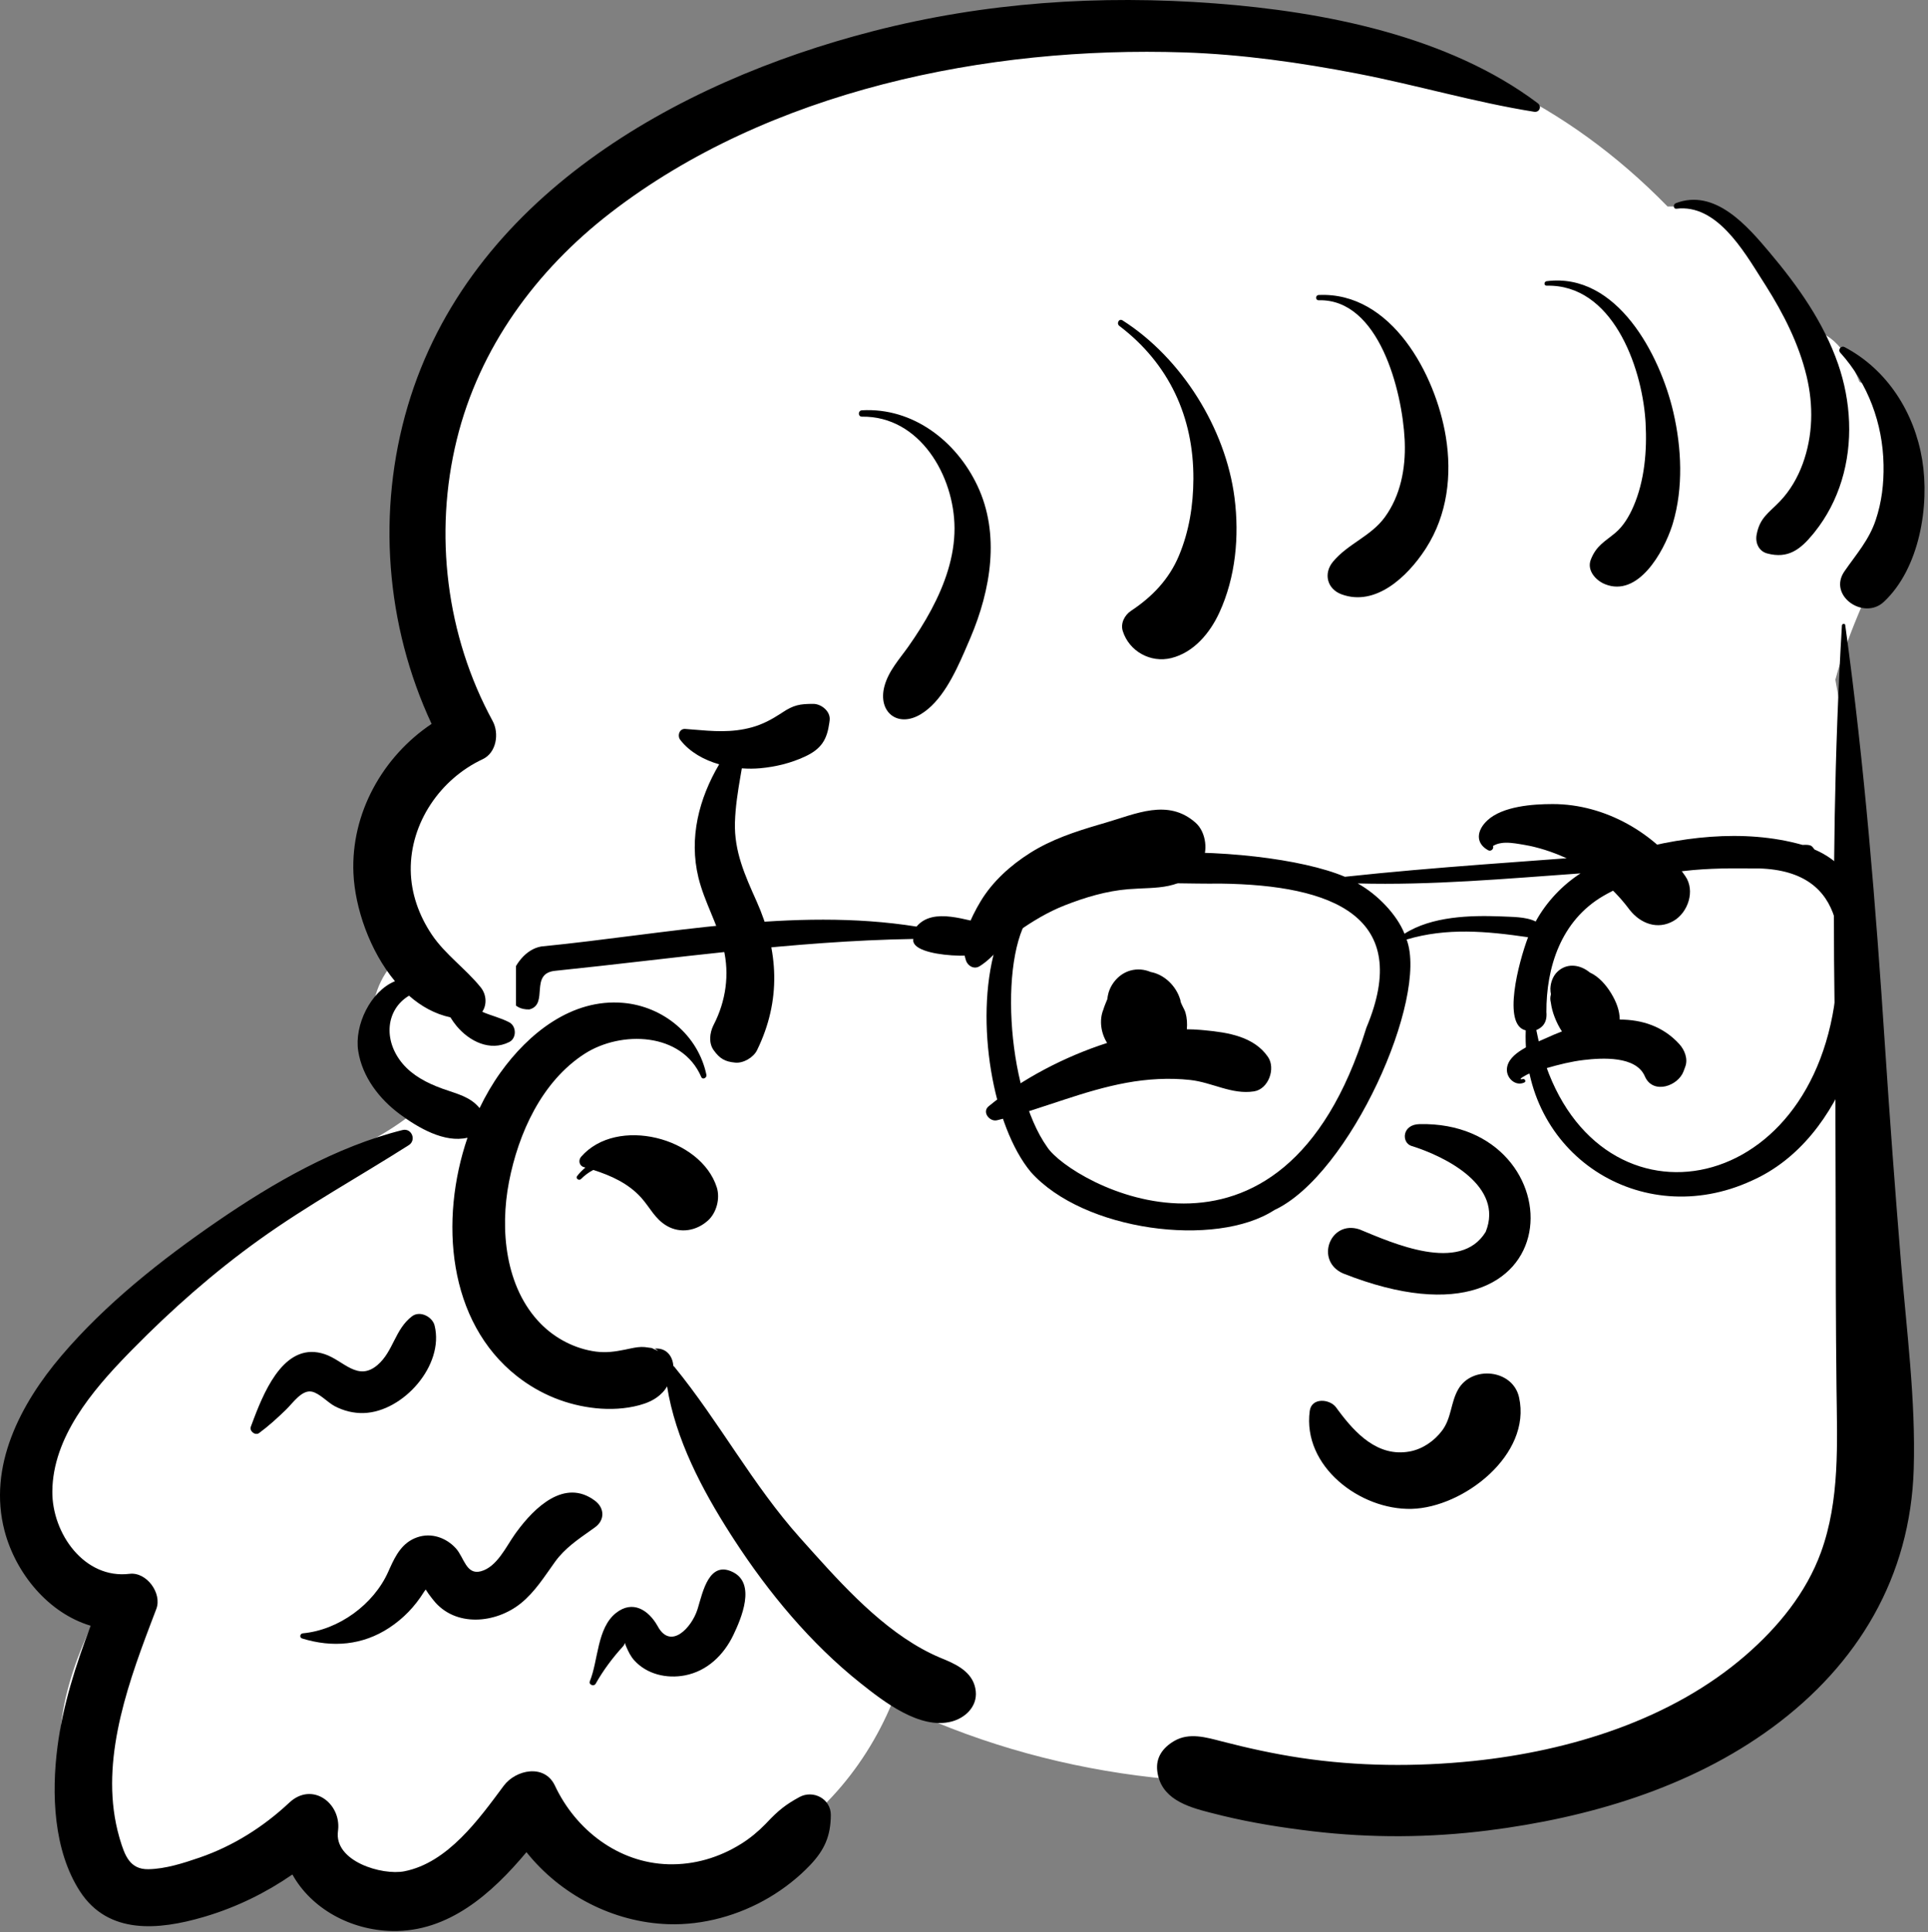 <svg width="482" height="483" viewBox="0 0 482 483" fill="none" xmlns="http://www.w3.org/2000/svg">
<rect x="0" y="0" width="482" height="483" fill="#808080" stroke="none"/>
<path fill-rule="evenodd" clip-rule="evenodd" d="M464.868 95.464C462.647 89.859 458.719 82.814 452.154 82.533C447.076 67.008 434.45 51.197 416.888 51.617C365.34 -1.097 300.444 1.388 232.594 12.547C196.798 19.186 160.451 32.186 133.753 57.84C101.777 88.042 89.326 140.741 114.366 178.932C92.725 190.529 92.305 218.049 101.56 237.908C90.435 245.601 89.759 264.273 102.286 270.141C101.62 272.869 102.091 275.689 103.361 278.113C97.15 283.283 89.066 287.102 82.383 290.385C79.429 291.836 77.725 294.206 77.017 296.877C55.073 311.273 0.355 346.455 1.007 374.456C0.685 389.064 11.521 398.678 24.689 402.506C16.854 418.169 10.907 436.464 18.407 453.36C20.48 458.465 36.012 473.468 36.794 473.745C38.161 474.917 60.444 464.687 71.274 459.469C73.374 473.129 87.981 480.286 100.572 475.605C112.511 472.006 119.85 461.899 127.38 452.705C137.375 474.508 166.782 474.759 185.788 465.359C202.857 457.474 215.832 443.022 223.06 425.607C261.442 444.396 306.348 449.873 348.048 442.368C350.724 447.104 356.648 450.285 361.925 448.453C384.099 441.787 408.616 441.413 427.412 426.14C466.591 398.019 469.89 346.175 467.158 301.982C464.735 257.919 466.856 213.489 458.846 169.902C462.322 157.069 468.104 145.724 473.454 133.668C479.266 121.026 479.144 102.233 464.868 95.464Z" fill="white"/>
<path fill-rule="evenodd" clip-rule="evenodd" d="M100.609 282.496C102.918 281.916 104.158 285.019 102.198 286.266C89.754 294.181 76.899 301.25 64.878 309.862C53.445 318.049 42.884 327.375 33.036 337.401L31.945 338.518C23.042 347.677 13.182 359.329 13.082 372.84C13.005 383.342 21.102 394.805 32.399 393.425C36.655 392.905 40.567 398.305 39.082 402.198L37.52 406.301C31.234 422.906 24.839 441.72 29.804 459.19L29.986 459.813C31.187 463.813 32.453 467.348 37.096 467.268C41.405 467.192 45.889 465.739 49.923 464.352C58.294 461.473 65.88 456.672 72.319 450.634C78.014 445.294 85.291 450.72 84.524 457.506L84.497 457.723C83.448 465.339 95.581 468.875 101.097 467.786C111.988 465.632 119.753 454.72 125.938 446.401C128.911 442.404 136.132 440.83 138.744 446.401C143.92 457.436 154.589 465.684 167.07 466.03C173.553 466.209 179.773 464.364 185.264 460.942C187.505 459.545 189.51 457.883 191.348 456L191.804 455.524C194.524 452.641 196.401 451.108 199.875 449.225C203.298 447.37 207.726 449.67 207.705 453.717C207.677 458.959 206.141 462.444 202.526 466.246C199.535 469.395 195.981 472.159 192.245 474.368C184.737 478.804 175.811 481.3 167.07 481.011C153.292 480.555 140.141 473.688 131.616 463.008C122.912 473.415 112.115 482.977 98.084 482.72C87.58 482.528 77.791 477.06 73.101 468.588C66.48 473.153 59.213 476.722 51.439 479.053L50.746 479.258C39.742 482.46 27.079 483.733 19.996 472.809C13.346 462.553 12.85 448.35 14.374 436.627C15.735 426.155 18.957 416.21 22.657 406.401C12.125 403.256 3.95 393.363 1.142 382.699C-3.106 366.573 5.135 350.934 15.323 338.952C26.39 325.936 40.319 314.927 54.352 305.291C68.348 295.682 84.027 286.652 100.609 282.496ZM460.479 156.364C460.505 155.916 461.239 155.759 461.307 156.251C466.141 191.329 468.94 226.336 471.257 261.655C472.432 279.548 473.766 297.423 475.226 315.294C476.627 332.431 478.959 350.024 478.432 367.231C477.607 394.175 464.523 416.083 443.069 431.849C422.512 446.958 397.01 454.428 371.989 457.584C357.458 459.417 342.725 459.505 328.178 457.783C320.623 456.888 313.077 455.698 305.677 453.91L302.477 453.11C296.65 451.622 290.143 449.602 289.312 442.699C288.909 439.356 290.685 436.89 293.553 435.212C297.292 433.024 301.579 434.312 305.432 435.309C311.925 436.989 318.487 438.431 325.123 439.428C339.376 441.572 354.028 441.699 368.354 440.215C392.452 437.717 417.872 429.901 436.452 413.759C444.527 406.745 451.548 398.198 455.241 388.044C459.989 374.99 459.286 360.749 459.127 347.079C458.758 315.294 459.083 283.509 458.641 251.721C458.197 219.836 458.584 188.202 460.479 156.364ZM218.145 7.819C246.303 0.557 274.88 -1.33 303.804 0.856C331.081 2.916 362.154 9.019 384.432 25.796C385.513 26.61 384.866 28.151 383.528 27.938C368.634 25.564 354.116 21.246 339.286 18.389C325.022 15.641 310.501 13.578 295.977 13.1C246.855 11.481 192.196 22.612 152.586 53.237C134.013 67.596 119.839 86.904 114.198 109.877C108.413 133.44 111.543 158.922 123.16 180.237C124.833 183.306 124.143 188.161 120.653 189.795C110.063 194.753 102.52 205.737 102.684 217.59C102.763 223.339 104.745 228.852 107.93 233.604C111.298 238.629 116.425 242.145 120.192 246.838C121.675 248.686 121.732 251.231 120.557 252.933C122.76 253.898 125.136 254.416 127.304 255.556C129.142 256.523 129.194 259.542 127.304 260.494C122.524 262.901 117.356 260.346 114.13 256.465C113.554 255.772 113.056 255.051 112.602 254.315C108.738 253.496 105.276 251.557 102.253 248.905C96.493 252.354 95.704 260.032 100.652 265.899C103.179 268.894 106.769 270.743 110.397 272.072L110.833 272.229C114.364 273.483 117.598 274.183 119.892 277.008C121.405 273.854 123.142 270.881 125.078 268.172C132.117 258.325 142.937 249.589 155.776 250.698C165.833 251.565 174.546 258.765 176.607 268.699C176.759 269.434 175.651 270.008 175.321 269.241C170.496 257.99 155.229 257.577 146.135 263.44C135.44 270.336 129.595 283.331 127.25 295.434C124.942 307.356 126.276 321.856 135.199 330.924C138.85 334.635 143.817 337.201 149.001 337.877C151.535 338.209 153.77 337.883 156.194 337.395L157.8 337.059C158.914 336.829 160.021 336.643 161.19 336.746L162.931 336.98L163.92 337.443C164.778 337.829 164.701 337.723 163.688 337.125C166.646 336.883 168.175 339.069 168.337 341.466C168.431 341.526 168.522 341.591 168.598 341.684C179.824 355.422 188.159 371.213 200.072 384.501L203.559 388.394C212.525 398.367 222.76 409.179 234.939 414.352L236.388 414.952C239.931 416.449 243.489 418.497 243.941 422.768C244.346 426.594 241.33 429.473 237.853 430.366C229.935 432.397 220.909 425.36 215.11 420.743C202.64 410.818 192.16 398.166 183.505 384.854L182.649 383.528C175.535 372.417 168.848 359.745 166.77 346.557L166.395 347.165C166.367 347.208 166.345 347.241 166.331 347.26C165.907 347.836 165.44 348.322 164.898 348.788C163.442 350.045 161.666 350.779 159.821 351.277C156.358 352.212 152.561 352.396 149.001 352.032C141.77 351.293 135.011 348.541 129.295 344.059C111.891 330.41 109.836 305.012 116.875 284.407C111.099 285.786 104.52 281.899 100.01 278.568C94.838 274.746 90.573 269.229 89.554 262.739C88.542 256.299 92.648 247.771 98.738 245.286C92.419 237.699 88.74 226.932 88.36 218.311C87.7 203.315 95.667 189.141 107.899 180.959C96.396 156.308 94.18 127.709 101.925 101.535C117.294 49.596 168.778 20.551 218.145 7.819ZM174.324 402.443L174.468 401.987C175.693 397.97 177.275 389.98 183.276 393.022C189.009 395.927 185.349 404.526 183.344 408.712C180.945 413.721 176.802 417.737 171.238 418.813C166.712 419.688 161.742 418.564 158.576 415.067C157.653 414.048 157.132 412.93 156.585 411.696C156.372 411.216 156.276 410.887 156.236 410.673C156.184 410.908 156.036 411.258 155.658 411.67C153.132 414.43 150.746 417.643 148.913 420.908C148.479 421.68 147.111 421.139 147.457 420.294C149.592 415.072 149.233 406.997 153.992 403.22C158.187 399.89 162.128 402.511 164.347 406.388L164.46 406.59C167.703 412.478 172.871 406.886 174.324 402.443ZM128.695 383.575L129.133 382.966C133.618 376.837 141.182 369.463 148.751 375.164C151.158 376.977 151.247 380.003 148.751 381.802L147.807 382.476C144.5 384.82 141.208 387.034 138.779 390.396C136.14 394.051 133.77 397.921 130.222 400.788C123.947 405.858 113.806 406.858 108.361 400.023L107.825 399.344C107.37 398.758 106.847 398.052 106.423 397.347L106.093 397.804C106.06 397.85 106.03 397.894 106.002 397.935L105.926 398.052C103.688 401.628 100.861 404.573 97.34 406.897C90.648 411.312 83.107 411.926 75.536 409.589C74.795 409.359 74.994 408.366 75.711 408.3C84.682 407.462 93.423 401.089 97.072 392.882L97.484 391.961C98.961 388.696 100.615 385.594 104.263 384.312C107.814 383.064 111.542 384.382 113.977 387.068C116.013 389.313 116.537 393.776 120.21 392.792C124.232 391.714 126.496 386.677 128.695 383.575ZM103 329.051C104.987 327.541 108.099 329.161 108.646 331.349C111.125 341.255 100.829 352.928 90.935 353.235C88.388 353.313 85.938 352.697 83.682 351.518C81.932 350.604 79.861 348.268 77.94 347.881C75.459 347.382 73.261 350.686 71.514 352.382C69.347 354.487 67.203 356.441 64.775 358.235C63.805 358.952 62.3 357.748 62.71 356.647L63.531 354.458C66.504 346.667 71.625 335.292 81.207 338.525C85.902 340.109 89.436 345.451 94.38 341.221C98.339 337.834 98.708 332.312 103 329.051ZM145.279 289.172C154.212 278.918 175.211 284.334 179.193 296.809C180.073 299.564 179.155 303.145 177.003 305.095C174.168 307.664 170.124 308.442 166.682 306.427C163.72 304.694 162.504 301.858 160.327 299.425C157.134 295.86 152.791 293.881 148.316 292.463C147.197 293.051 146.156 293.824 145.222 294.756C144.744 295.233 143.841 294.579 144.265 294.017C144.841 293.253 145.545 292.534 146.346 291.871L145.961 291.758C144.783 291.43 144.528 290.036 145.279 289.172ZM203.336 175.958C205.338 175.961 207.67 177.841 207.414 180.036L207.337 180.645C206.761 184.824 205.418 187.19 201.235 189.132C197.686 190.777 193.958 191.686 190.068 192.046C188.596 192.182 187.038 192.19 185.459 192.073L185.127 193.991C184.466 197.828 183.855 201.667 183.74 205.577C183.526 212.826 186.231 218.8 189.132 225.272C194.701 237.704 195.327 250.114 189.264 262.528C188.377 264.343 185.866 265.823 183.84 265.639C181.213 265.401 179.944 264.641 178.416 262.528C177.133 260.754 177.426 258.246 178.315 256.39L178.416 256.187C181.471 250.268 182.434 243.581 180.874 237.075C179.408 230.96 176.087 225.464 174.604 219.368C172.188 209.438 174.761 199.588 179.789 191.069C175.994 189.976 172.484 188.028 170.142 185.057L170.152 185.053C169.258 184.098 169.746 182.103 171.315 182.223L173.089 182.366C178.165 182.79 182.837 183.232 187.97 181.817C190.601 181.091 192.872 179.88 195.131 178.415L195.615 178.097C198.441 176.219 200.008 175.954 203.336 175.958ZM215.483 102.565C228.207 101.842 239.071 110.239 244.352 121.417C250.088 133.553 247.681 147.477 242.618 159.417L241.18 162.758C238.662 168.548 235.356 175.433 230.199 178.54C224.407 182.03 219.4 177.983 221.108 171.55C222.126 167.719 224.881 164.764 227.11 161.602C229.19 158.649 231.131 155.593 232.833 152.405C236.167 146.153 238.657 139.187 238.63 132.024C238.583 118.95 229.944 103.967 215.483 104.159C214.45 104.171 214.467 102.622 215.483 102.565ZM279.836 81.469C279.043 80.868 279.752 79.528 280.639 80.094C295.394 89.478 306.411 107.104 308.629 124.421C309.86 134.029 308.92 144.297 304.828 153.164C302.481 158.252 298.453 163.109 292.821 164.504C287.643 165.785 282.306 162.828 280.699 157.774C280.076 155.813 281.148 153.762 282.767 152.691C288.017 149.22 292.244 144.84 294.717 138.948C297.29 132.822 298.316 126.321 298.347 119.713C298.423 104.238 292.247 90.901 279.836 81.469ZM460.077 88.177C459.394 87.42 460.253 86.304 461.157 86.778C471.824 92.388 478.602 103.134 480.544 114.903C482.447 126.425 479.887 142.111 470.968 150.444C465.935 155.148 456.919 148.892 461.103 142.833C464.053 138.56 467.242 135.041 468.931 129.992C470.437 125.487 470.97 120.944 470.888 116.21C470.709 105.882 467.019 95.877 460.077 88.177ZM329.659 73.748C347.884 72.88 358.929 93.685 361.459 109.192C363.021 118.773 361.847 128.641 356.557 136.951L356.244 137.435C351.88 144.074 343.944 151.717 335.393 148.573C331.774 147.244 330.811 143.367 333.242 140.426C336.962 135.924 342.712 134.089 346.21 129.282C350.134 123.891 351.42 117.137 351.193 110.581L351.162 109.857C350.554 97.798 344.802 74.652 329.659 75.061C328.81 75.083 328.82 73.787 329.659 73.748ZM386.666 70.292C404.294 68.039 415.029 88.777 418.34 103.063C420.408 111.994 420.86 121.957 418.215 130.821L418.018 131.452C415.865 138.067 409.513 149.402 401.22 146.022C398.948 145.096 396.629 142.573 397.717 139.853C399.106 136.376 401.111 135.474 403.783 133.249C405.841 131.536 407.278 129.077 408.336 126.655C411.154 120.2 411.782 112.659 411.397 105.703L411.344 104.879C410.348 91.293 402.981 71.044 386.666 71.417C385.921 71.434 385.972 70.38 386.666 70.292ZM418.939 50.795C428.75 47.059 436.788 56.44 442.428 63.135C449.493 71.524 455.902 80.561 459.525 91.004C462.752 100.309 463.32 110.655 460.413 120.127C458.974 124.817 456.732 129.166 453.672 132.994L453.281 133.477C450.097 137.36 447.022 139.747 441.805 138.356C439.682 137.789 438.785 135.69 439.152 133.684C439.938 129.398 442.147 128.285 445.008 125.293C447.531 122.654 449.403 119.404 450.662 115.987C453.258 108.938 453.393 101.301 451.65 94.039C449.7 85.91 445.862 78.402 441.422 71.367L440.464 69.861C435.759 62.423 429.051 50.969 419.126 52.176C418.276 52.28 418.265 51.051 418.939 50.795Z" fill="black"/>
<g clip-path="url(#clip0_384_8248)">
<path fill-rule="evenodd" clip-rule="evenodd" d="M458.536 251.442C450.461 302.847 394.094 308.532 384.079 257.5C385.686 256.837 386.842 255.533 386.601 253.002C386.544 241.88 390.212 230.126 400.872 223.942C411.887 217.56 424.778 216.927 437.526 217.088C461.851 216.543 461.34 235.679 458.536 251.442ZM375.254 229.086C367.62 228.783 357.962 229.037 351.123 233.414C349.242 228.649 344.357 223.561 339.421 220.841C357.768 221.346 376.653 219.647 395.136 218.328C390.712 221.166 386.596 225.431 383.92 230.361C381.438 229.115 377.882 229.231 375.254 229.086ZM341.604 256.892C320.435 325.472 267.593 295.58 261.832 286.792C251.441 272.248 249.487 236.893 258.538 227.44C271.494 218.892 289.836 221.092 305.142 220.882C333.261 221.239 353.232 229.156 341.604 256.892ZM483.531 225.35C477.78 224.642 471.634 224.5 466.286 226.883C464.639 220.297 459.471 214.79 453.634 212.367C452.928 211.533 453.034 211.085 450.621 211.21C435.804 207.019 419.223 209.237 404.985 213.535C382.497 215.317 358.903 216.722 336.227 219.178C314.984 210.2 250.876 208.884 246.892 231.014C241.881 230.308 233.346 226.596 229.135 231.631C198.247 226.703 166.33 233.552 135.307 236.603C127.499 237.956 123.476 252.542 132.341 252.342C137.324 251.069 132.187 243.26 138.898 242.673C168.829 239.596 198.106 235.231 228.344 234.72C227.293 239.634 248.344 239.954 248.655 237.084C248.7 237.106 248.747 237.12 248.793 237.139C243.591 255.385 248.286 281.643 257.687 292.957C270.859 307.772 303.928 312.022 318.591 302.49C337.506 293.693 357.182 249.532 351.655 234.86C361.686 231.868 371.603 232.766 382.014 234.29C379.631 240.627 375.516 256.224 381.435 257.577C380.349 288.544 410.294 307.867 437.899 295.163C461.792 284.607 470.148 251.195 467.224 230.914C470.199 236.323 495.173 230.434 483.531 225.35Z" fill="black"/>
</g>
<path fill-rule="evenodd" clip-rule="evenodd" d="M364.534 347.337C367.965 341.283 378.203 342.267 379.768 349.328C382.943 363.642 365.874 376.86 352.91 377.19C340.027 377.517 325.572 366.552 327.437 352.702C327.898 349.276 332.474 349.692 334.034 351.84L334.639 352.664C338.876 358.356 344.467 364.248 352.331 362.86C355.59 362.286 358.55 360.25 360.52 357.629C362.896 354.466 362.635 350.689 364.534 347.337ZM282.615 242.616C284.361 242.135 286.123 242.321 287.67 242.979C291.124 243.612 294.009 246.492 295.023 249.78C295.103 250.065 295.192 250.346 295.291 250.624L295.445 251.039L295.031 249.985C295.222 251.023 296.067 252.114 296.371 253.156C296.745 254.437 296.836 255.892 296.71 257.302C297.808 257.313 298.906 257.35 300.002 257.445L301.061 257.54C306.984 258.091 313.486 259.1 316.998 264.218C318.97 267.094 317.119 272.272 313.496 272.826C307.919 273.679 303.115 270.593 297.557 269.975C292.303 269.39 286.805 269.725 281.619 270.674C270.912 272.632 261.073 276.972 250.639 279.695L249.219 280.055L249.221 280.048C247.433 280.48 245.403 277.994 247.172 276.54C255.531 269.673 266.233 264.108 276.776 260.719C275.24 258.276 274.765 255.058 275.815 252.435C275.977 251.892 276.179 251.363 276.392 250.836L276.836 249.752C276.879 249.241 276.977 248.736 277.119 248.241L277.142 248.09L277.155 248.099C277.94 245.548 279.99 243.34 282.615 242.616ZM389.26 243.011C391.546 240.724 394.758 241.062 397.144 242.862L397.461 243.11C399.71 244.109 401.571 246.292 402.793 248.315C404.062 250.416 404.905 252.556 404.938 254.869C410.472 254.887 415.773 256.547 419.836 261.015C421.148 262.457 422.044 264.681 421.322 266.636L420.892 267.799C419.527 271.491 413.394 273.617 411.309 269.275L411.213 269.063C408.998 263.907 400.495 264.448 395.976 264.975C392.826 265.344 389.715 266.127 386.673 267.004C385.601 267.313 384.539 267.649 383.478 267.991L382.417 268.335C381.851 268.518 378.903 270.119 380.737 269.74C381.23 269.638 381.601 270.356 381.098 270.597C378.912 271.642 376.58 269.561 376.726 267.213C376.979 263.137 383.451 260.903 386.565 259.497L386.752 259.412C387.946 258.86 389.197 258.331 390.488 257.84C389.762 256.76 389.162 255.56 388.663 254.272C388.191 253.056 387.876 251.874 387.703 250.581C387.533 249.949 387.533 249.317 387.703 248.684L387.729 248.503C387.641 248.085 387.599 247.653 387.605 247.218L387.587 247.049H387.605C387.666 245.526 388.271 244 389.26 243.011ZM352.732 286.416C361.515 289.13 376.005 296.523 371.428 307.934C365.037 318.414 348.088 310.712 339.875 307.326C332.496 304.882 328.654 315.223 335.789 318.34C394.748 341.665 394.531 280.106 354.87 281.01C350.503 281.109 350.366 285.514 352.732 286.416ZM274.727 206.149L276.225 205.712C284.01 203.457 291.957 199.563 298.869 205.639C301.583 208.025 302.142 212.983 300.2 215.959C295.776 222.74 289.215 221.704 282.07 222.282C276.63 222.722 271.271 224.32 266.193 226.317C262.043 227.95 258.194 230.249 254.56 232.813C250.99 235.334 248.551 239.275 244.889 241.544C243.547 242.376 241.997 241.52 241.515 240.171C239.807 235.386 242.693 229.425 245.135 225.348C248.116 220.374 252.644 216.306 257.513 213.228C262.845 209.856 268.74 207.91 274.727 206.149ZM388.164 201C401.323 200.996 413.985 208.315 421.345 219.044C423.846 222.689 422.013 228.089 418.423 230.188C414.396 232.544 410.09 230.847 407.436 227.472L407.278 227.267C403.057 221.646 397.616 217.219 391.166 214.337C388.019 212.93 384.539 211.789 381.135 211.21L380.035 211.021C378.493 210.763 376.705 210.516 375.31 210.758C374.563 210.856 373.877 211.103 373.245 211.479C373.549 212.143 372.764 212.943 372.039 212.545C368.769 210.749 369.17 207.545 371.871 205.055C375.692 201.532 383.229 201.001 388.164 201Z" fill="black"/>
<defs>
<clipPath id="clip0_384_8248">
<rect width="332" height="110" fill="white" transform="translate(129 201)"/>
</clipPath>
</defs>
</svg>
